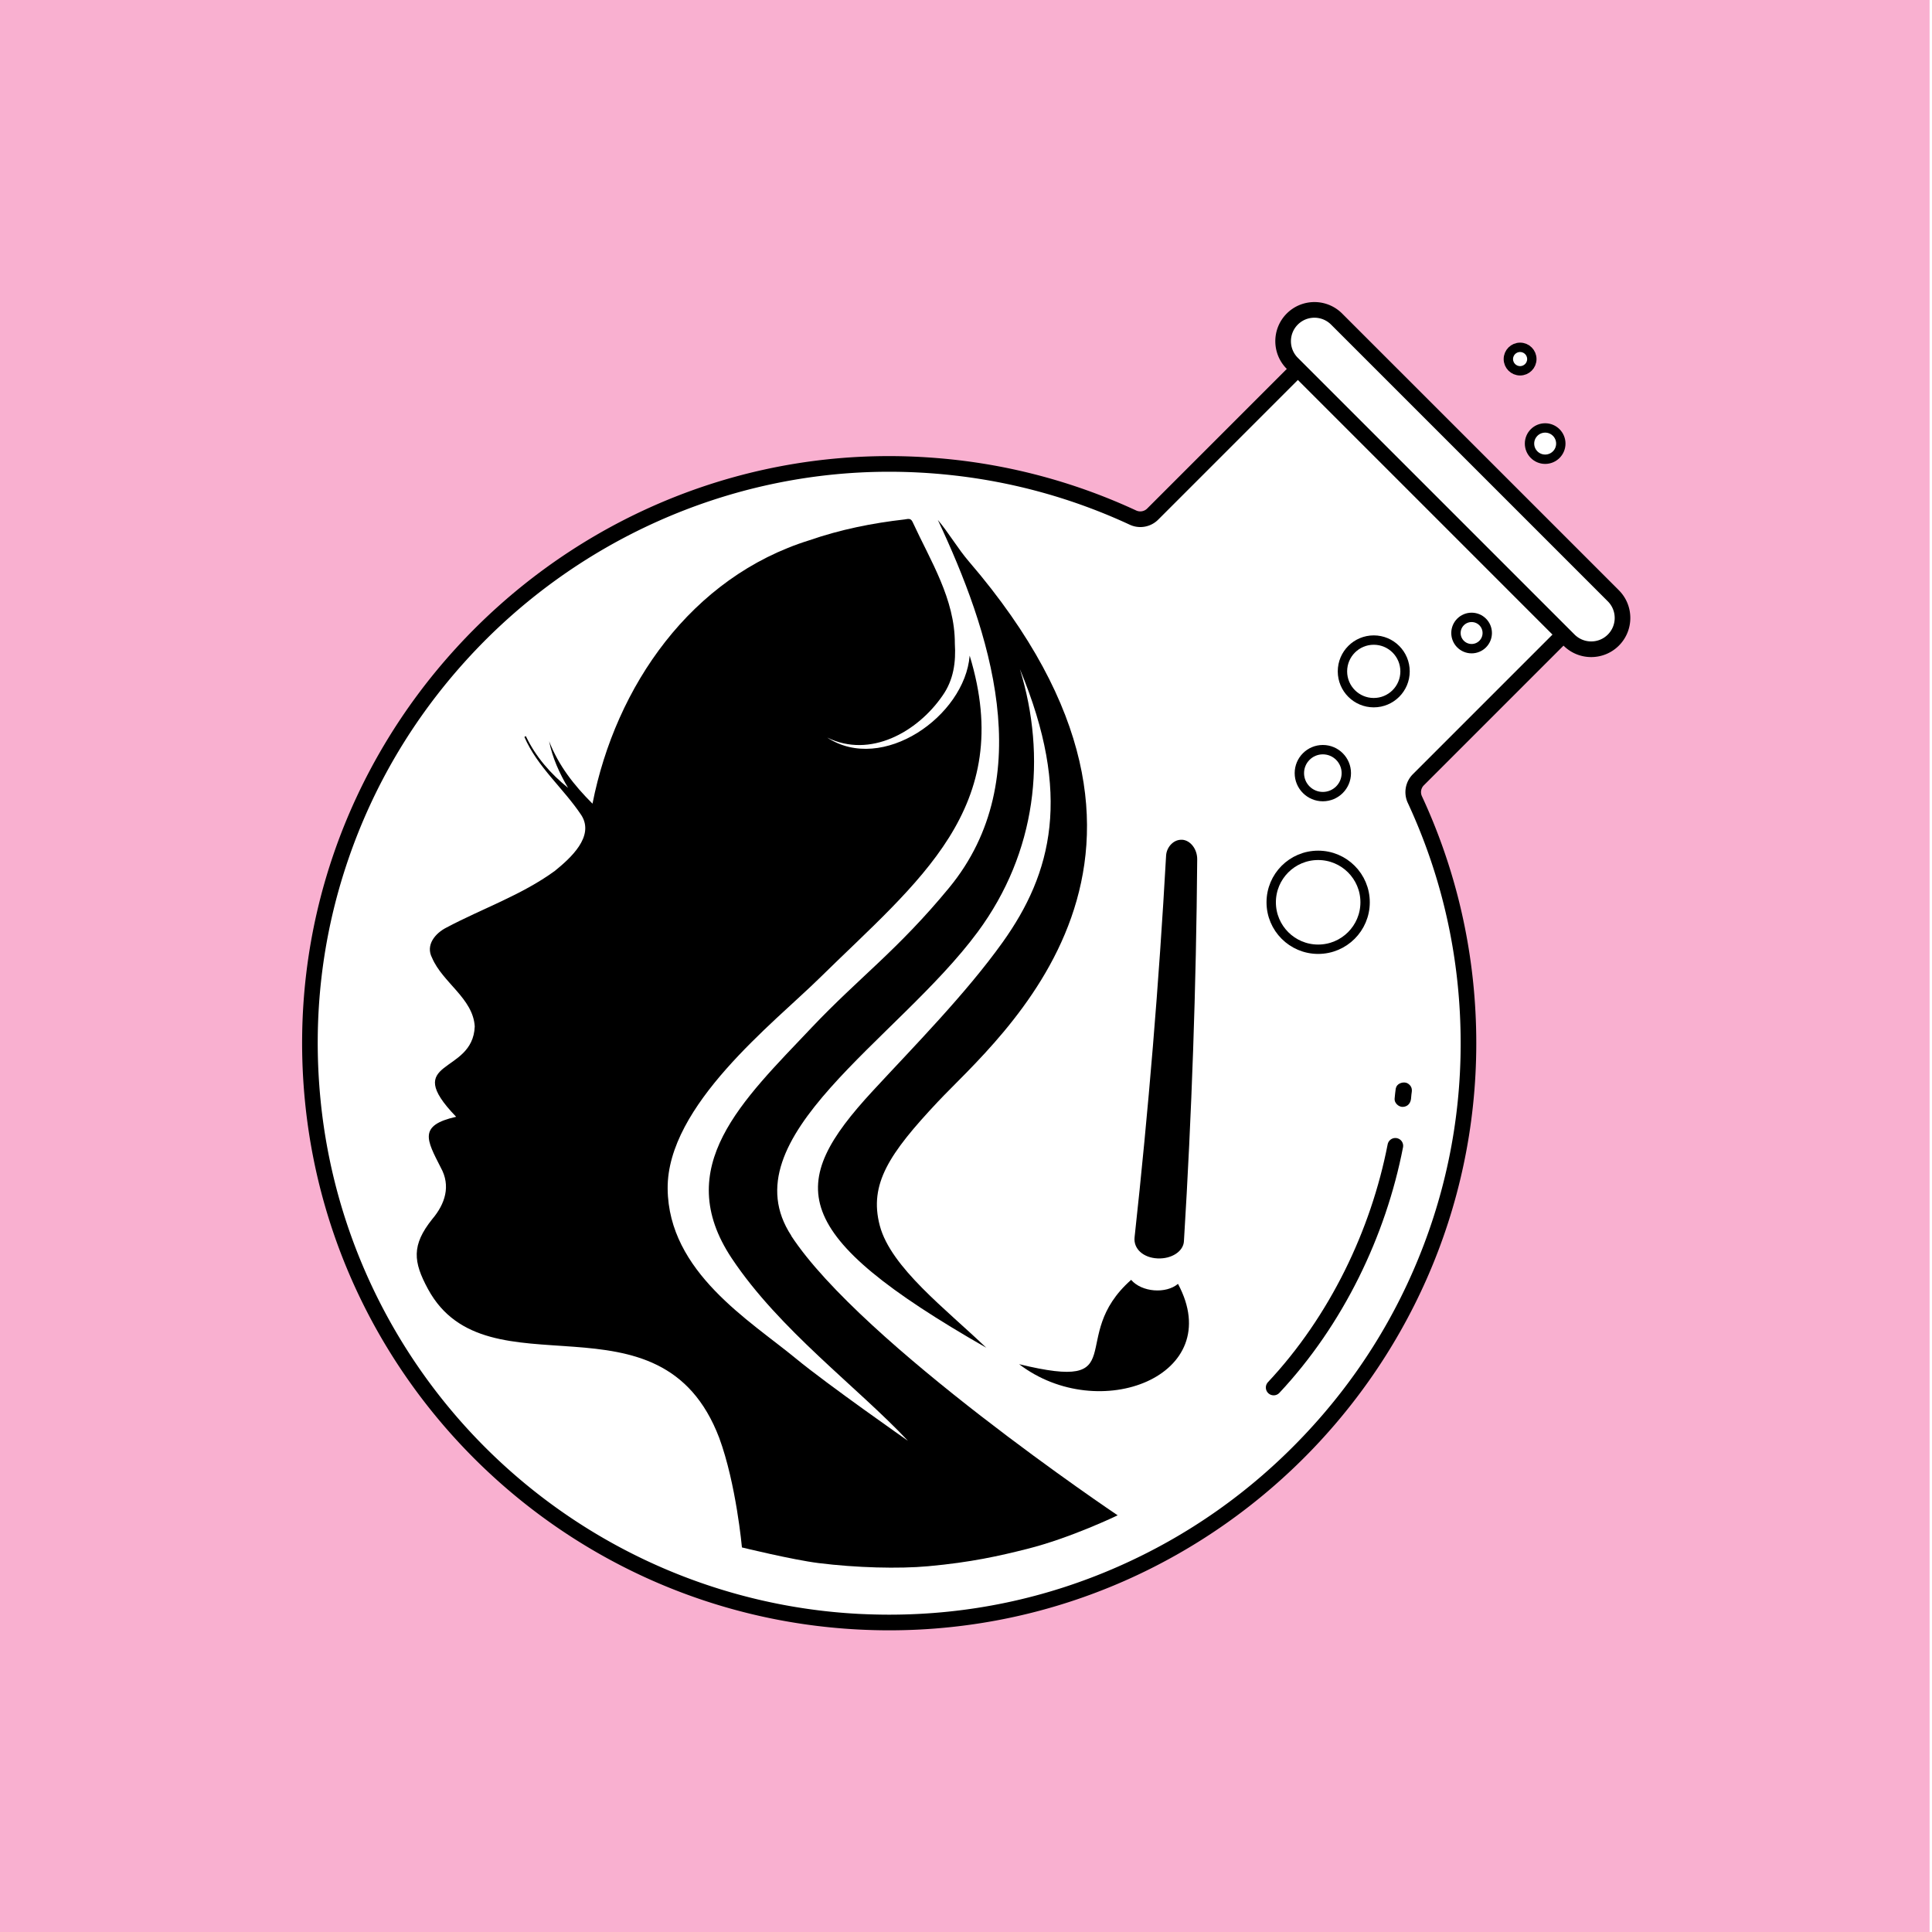 <svg xmlns="http://www.w3.org/2000/svg" viewBox="0 0 40000 40000"><defs><filter id="a" filterUnits="userSpaceOnUse"><feOffset dx="4" dy="4"/><feGaussianBlur result="blur" stdDeviation="6"/><feFlood flood-color="#000" flood-opacity=".65"/><feComposite in2="blur" operator="in"/><feComposite in="SourceGraphic"/></filter></defs><path d="M-50 0h40000v40000H-50" fill="#ed1e79" opacity=".35"/><g filter="url(#a)"><path d="M18406 33588c-211 0-425-6-636-17-2862-150-5581-1326-7656-3312-2069-1980-3362-4633-3642-7471-337-3407 747-6684 3052-9227 2280-2517 5516-3960 8878-3960 430 0 867 23 1298 70 1304 140 2567 490 3753 1041a360 360 0 00 408-72l3018-3018 5501 5501-3018 3018a362.1 362.1 0 00-72 408c645 1390 1013 2873 1094 4410 173 3314-993 6468-3284 8881-2294 2417-5381 3748-8692 3748Z" fill="#fff"/><path d="m26879 7850 5272 5272-2904 2904a525.7 525.7 0 00-105 591c637 1371 1000 2834 1079 4350 86 1653-165 3269-747 4802-560 1475-1398 2807-2492 3959-1096 1155-2387 2064-3835 2702-1500 661-3095 996-4741 996-208 0-419-6-627-16-2824-147-5506-1308-7553-3267-2041-1953-3317-4571-3593-7370-168-1701 24-3375 570-4973 523-1531 1344-2920 2441-4130 2250-2483 5442-3907 8758-3907 424 0 855 23 1281 69 1286 138 2532 484 3702 1027a522 522 0 00 591-105L26880 7850m0-418c-25 0-50 10-69 29l-3064 3064a202.4 202.4 0 01-226 41 12097.6 12097.6 0 00-3804-1056c-442-47-881-71-1315-71-7069 0-12804 6146-12091 13365 586 5935 5441 10615 11451 10929 216 11 431 17 644 17 6904 0 12503-5820 12138-12800-83-1590-472-3099-1109-4470-35-76-19-166 40-225l3064-3064c38-38 38-100 0-138l-5592-5592a97.8 97.8 0 00-69-29Z"/><path d="M32940 13439c-173 0-336-67-458-190l-5730-5730c-123-122-190-285-190-458s67-336 190-458 285-190 458-190 336 67 458 190l5730 5730a648.8 648.8 0 01 0 917 644.6 644.6 0 01-458 190Z" fill="#fff"/><path d="M27210 6574c130 0 252 51 344 142l5730 5730c190 190 190 498 0 688-92 92-214 142-344 142s-252-51-344-142l-5730-5730c-190-190-190-498 0-688 92-92 214-142 344-142m0-324c-207 0-415 79-573 237-316 316-316 830 0 1146l5730 5730c158 158 366 237 573 237s415-79 573-237c316-316 316-830 0-1146l-5730-5730a808.7 808.7 0 00-573-237Z"/><path d="M26366 28723c1300-1388 2167-3195 2519-5004" fill="none" stroke="#000" stroke-linecap="round" stroke-linejoin="round" stroke-width="324"/><path d="M28894 22530c-11 71-17 142-24 213-9 89 85 174 170 170 100-4 160-75 170-170 3-25 5-51 7-76 1-12 2-24 4-36 2-18 2-13-2 14 1-8 2-16 4-24 7-47 8-89-17-131-21-35-61-69-102-78-82-19-194 25-209 119Z"/><circle fill="#fff" cx="28438" cy="13896" r="648" stroke="#000" stroke-miterlimit="10" stroke-width="194"/><circle fill="#fff" cx="27287" cy="18677" r="972" stroke="#000" stroke-miterlimit="10" stroke-width="194"/><circle fill="#fff" cx="31987" cy="9180" r="324" stroke="#000" stroke-miterlimit="10" stroke-width="194"/><circle fill="#fff" cx="31468" cy="7430" r="243" stroke="#000" stroke-miterlimit="10" stroke-width="194"/><circle fill="#fff" cx="27384" cy="16003" r="486" stroke="#000" stroke-miterlimit="10" stroke-width="194"/><circle fill="#fff" cx="30464" cy="13102" r="324" stroke="#000" stroke-miterlimit="10" stroke-width="194"/><path d="M23415 26494c220 257 722 293 970 83 1022 1906-1636 2927-3289 1663 2399 583 961-545 2319-1746Zm1058-9111h-2c-171-13-320 146-332 323-147 2636-365 5273-653 7909-25 242 188 422 475 435h4c288 13 532-146 543-356 162-2636 254-5273 275-7909 0-209-139-390-310-403Z"/><path d="M16380 25581c-1329-2026 2204-4052 3857-6288 1222-1653 1433-3623 875-5443 1082 2596 666 4222-357 5654-762 1067-1841 2160-2690 3079-1783 1929-1783 2950 2350 5316-827-794-1975-1661-2204-2528-227-859 194-1491 1199-2561 1271-1353 5883-5089 647-11188-237-276-416-592-644-861 1068 2270 2107 5341 233 7616-1062 1289-1867 1860-2845 2893-1426 1507-2917 2885-1653 4781 986 1479 2596 2658 3647 3776 0 0-1669-1167-2318-1702-955-788-2641-1792-2658-3517s2204-3436 3148-4365c2030-1997 4068-3520 3105-6673-103 1256-1809 2447-2950 1696 887 439 1868-115 2385-863 233-328 282-699 258-1083 3-921-503-1710-876-2520-41-87-105-56-161-50-672 76-1332 209-1973 431-2445 759-4012 3018-4492 5454-382-380-704-791-898-1293 69 347 213 662 392 966-366-297-670-643-874-1072l-30 18c271 624 807 1061 1179 1619 281 442-230 895-550 1155-686 500-1496 776-2240 1171-235 118-441 363-300 629 218 513 848 838 883 1419-38 1014-1547 666-385 1871-791 177-608 482-319 1050 213 382 90 755-177 1070-430 539-394 881-86 1448 1225 2256 4816-101 6029 3080 352 958 470 2268 470 2268s1051 257 1588 324c778 97 1656 121 2269 65 891-81 1478-215 2042-357 908-227 1880-697 1880-697s-5294-3553-6758-5786Z"/></g></svg>
